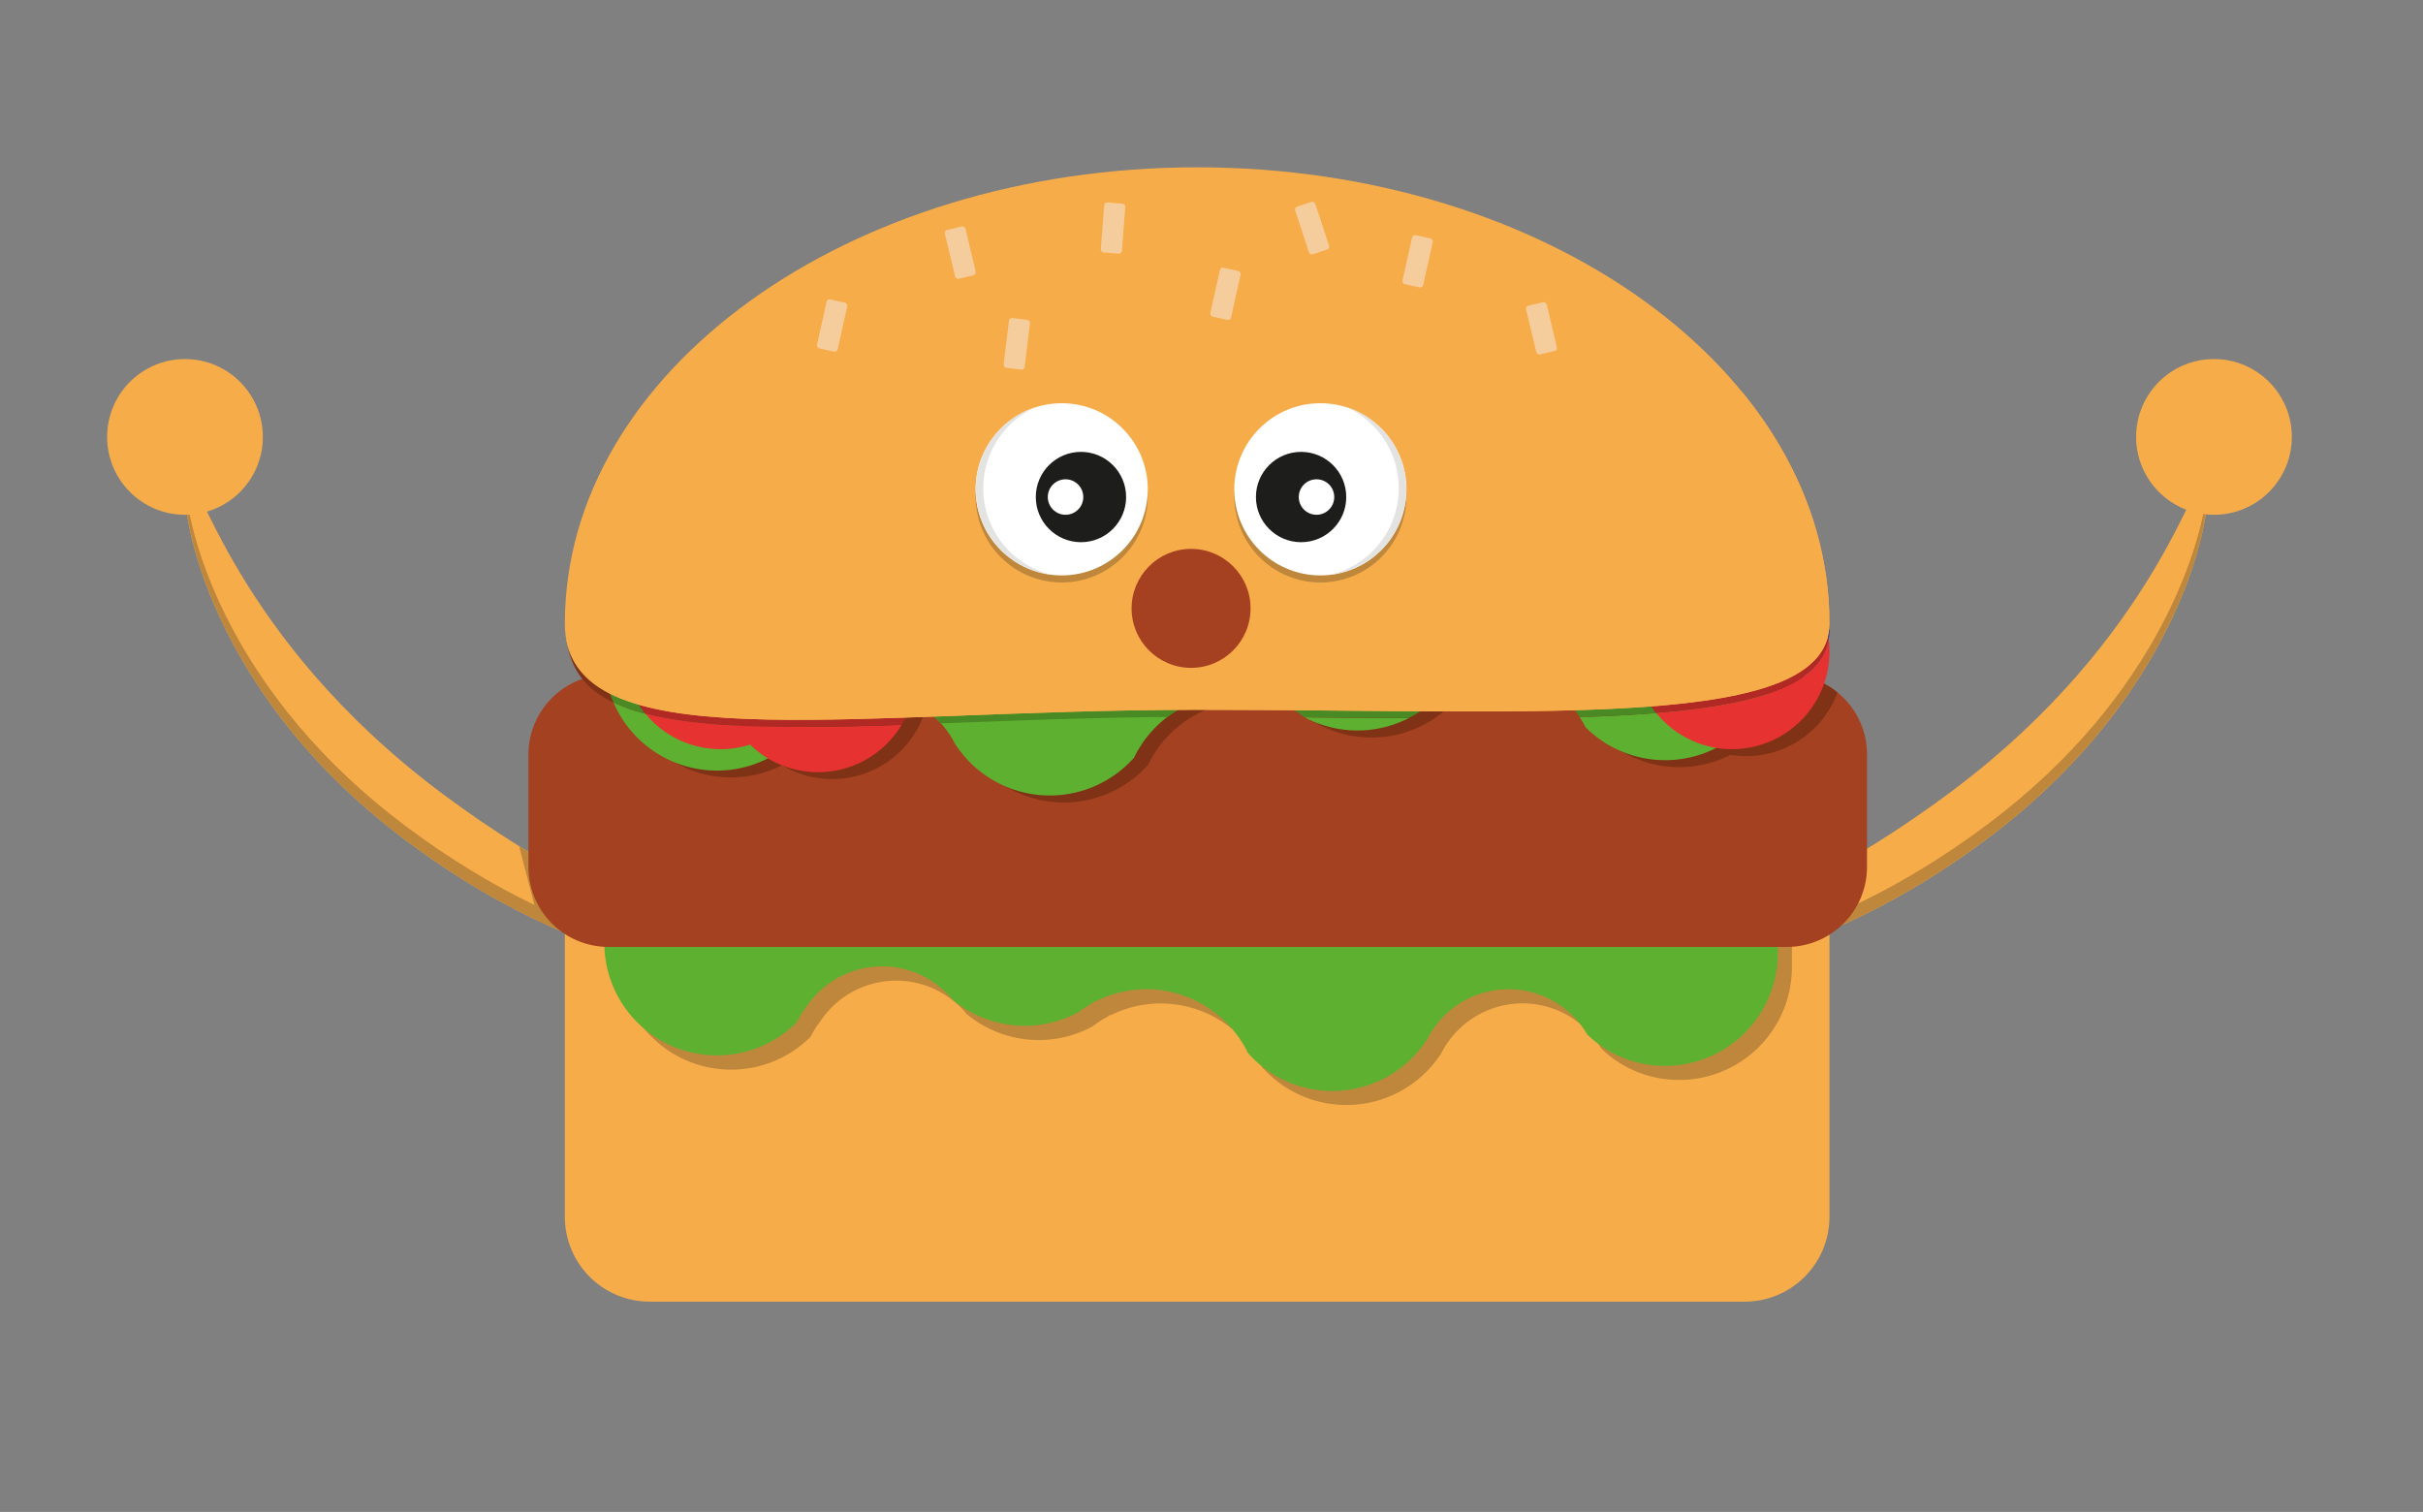 <svg id="Layer_1" data-name="Layer 1" xmlns="http://www.w3.org/2000/svg" viewBox="0 0 1210 755"><rect x="0" y="0" width="1210" height="755" fill="#808080" stroke="none"/><defs><style>.cls-1{fill:#f7ac4a;}.cls-2{fill:#be873b;}.cls-3{fill:#afc1c9;}.cls-4{fill:#5eb030;}.cls-5{fill:#a44121;}.cls-6{fill:#7f3215;}.cls-7{fill:#e63231;}.cls-8{fill:#498a25;}.cls-9{fill:#b02924;}.cls-10{fill:#312782;}.cls-11{fill:#f5cd9d;}.cls-12{fill:#fff;}.cls-13{fill:#1d1d1b;}.cls-14{fill:#e3e3e2;}.cls-15{fill:#a54121;}</style></defs><title>burger</title><g id="Hojre"><path class="cls-1" d="M992.52,418.7c103.58-77.55,114.14-173.89,109.25-180.43s-23.38,79.21-127,156.76S796.07,474.49,801,481,888.93,496.25,992.52,418.7Z"/><path class="cls-2" d="M992.51,418.68C888.94,496.26,805.84,487.57,801,481c-1-1.38,1.47-2.57,7.1-4.3,22.8,4.47,96.19,1,184.46-65.08,86.59-64.81,108.15-142.7,110-170.39C1104.5,259.31,1088.24,347,992.51,418.68Z"/></g><g id="Venstre"><path class="cls-1" d="M202.59,419.58C99,342,88.44,245.69,93.34,239.15s23.38,79.21,127,156.76,178.73,79.46,173.83,86S306.18,497.13,202.59,419.58Z"/><path class="cls-2" d="M202.59,419.56c103.58,77.58,186.68,68.89,191.57,62.35,1-1.38-1.48-2.57-7.11-4.3-22.8,4.47-96.19,1-184.46-65.08C116,347.72,94.44,269.83,92.54,242.14,90.61,260.19,106.86,347.9,202.59,419.56Z"/><path class="cls-2" d="M268.94,459.88a300.15,300.15,0,0,0,34.45,13.9h70.33c-23-6.69-63.75-19.74-114.49-51.26"/></g><circle class="cls-1" cx="92.38" cy="218.18" r="38.88"/><circle class="cls-3" cx="514.56" cy="372.98" r="38.88"/><circle class="cls-1" cx="1105.62" cy="218.18" r="38.88"/><path class="cls-1" d="M887.81,458.83v10.55h4.68a39.41,39.41,0,0,0,21.11-6.12V607.75A42.35,42.35,0,0,1,871.38,650H324.3a42.35,42.35,0,0,1-42.22-42.22v-156a42.31,42.31,0,0,1,19.7-35.67,41.7,41.7,0,0,1,22.52-6.55H871.38a42.26,42.26,0,0,1,42.22,42.22v.91a39.41,39.41,0,0,1-21.11,6.13Z"/><path id="Bund_skygge_2" data-name="Bund skygge 2" class="cls-2" d="M894.85,394V483a56.3,56.3,0,0,1-56.29,56.29,55.67,55.67,0,0,1-38.95-15.73c-.53-.91-1.09-1.83-1.69-2.7-.74-1.06-1.51-2.12-2.32-3.1a39.84,39.84,0,0,0-3.52-3.84c-.39-.38-.81-.77-1.23-1.12a45.52,45.52,0,0,0-68.18,8.2h-.11a5.25,5.25,0,0,1-.28.59,40.1,40.1,0,0,0-2.5,4.3,56.31,56.31,0,0,1-89.5,7q-1-2.05-2.11-4c-.36-.56-.67-1.12-1.09-1.69a42,42,0,0,0-3.24-4.61c-.67-.88-1.37-1.72-2.11-2.53a56.79,56.79,0,0,0-17.06-13.09,57.08,57.08,0,0,0-25-5.87,55.89,55.89,0,0,0-25,5.87H554l-1.09.85a57.25,57.25,0,0,0-7.42,4.78,56.36,56.36,0,0,1-62.66-6.15c-.6-.74-1.23-1.48-1.9-2.19a40.89,40.89,0,0,0-5-4.6,45.5,45.5,0,0,0-59.35,2.18c-.36.31-.71.66-1.06,1-.46.49-.91.95-1.34,1.44a43.52,43.52,0,0,0-4.32,5.42s-.07.07-.07.11a44,44,0,0,0-4.93,7.88A56.27,56.27,0,0,1,309.06,483a51.62,51.62,0,0,1-.24-5.17V394Z"/><path class="cls-4" d="M887.81,387v89.44a56.32,56.32,0,0,1-56.29,55.83,55.54,55.54,0,0,1-38.95-15.76c-.52-.91-1.09-1.83-1.69-2.71-.73-1-1.51-2.11-2.32-3.09a43.73,43.73,0,0,0-3.52-3.84c-.38-.35-.81-.77-1.23-1.13A45.49,45.49,0,0,0,715.63,514h-.11a3.66,3.66,0,0,1-.28.56,41.24,41.24,0,0,0-2.5,4.33,56.31,56.31,0,0,1-89.5,7,40.67,40.67,0,0,0-2.11-4c-.35-.53-.67-1.13-1.09-1.66a36.12,36.12,0,0,0-3.24-4.6c-.67-.88-1.37-1.73-2.11-2.57a56.45,56.45,0,0,0-17.06-13.06A55.1,55.1,0,0,0,582,494.82a52.5,52.5,0,0,0-9.43-.85,56,56,0,0,0-25.05,5.91H547c-.36.25-.74.53-1.09.81a62.44,62.44,0,0,0-7.43,4.79,56.39,56.39,0,0,1-62.66-6.16c-.6-.7-1.23-1.44-1.9-2.18a46.48,46.48,0,0,0-5-4.61,45.5,45.5,0,0,0-59.35,2.18c-.35.35-.7.67-1.06,1s-.91.92-1.33,1.41a42,42,0,0,0-4.33,5.42.15.15,0,0,0-.07.1,45,45,0,0,0-4.93,7.88,56.27,56.27,0,0,1-95.8-34.16c0-.14,0-.28,0-.42a49.94,49.94,0,0,1-.25-5.21V387Z"/><path id="bof" class="cls-5" d="M932.35,376.75V433a40,40,0,0,1-39.86,39.86H303.79A40,40,0,0,1,263.89,433V376.75a40,40,0,0,1,39.9-39.9h588.7c.49,0,1,0,1.44,0a39.34,39.34,0,0,1,23.68,8.93A39.88,39.88,0,0,1,932.35,376.75Z"/><g id="Top_Salat" data-name="Top Salat"><path class="cls-6" d="M894.85,243.05v83.77a48.66,48.66,0,0,1-.25,5.17c-.14,1.66-.39,3.31-.67,4.9a56.26,56.26,0,0,1-95.16,29.72,45,45,0,0,0-4.93-7.88s0-.07-.07-.1a42.87,42.87,0,0,0-4.33-5.42c-.42-.49-.88-.95-1.33-1.44-.36-.32-.71-.67-1.06-1a45.5,45.5,0,0,0-59.35-2.18,41,41,0,0,0-5,4.61c-.67.7-1.31,1.44-1.9,2.18a56.39,56.39,0,0,1-62.66,6.16,57.8,57.8,0,0,0-7.43-4.79c-.35-.28-.74-.56-1.09-.84h-.56a56,56,0,0,0-34.48-5.07A55.12,55.12,0,0,0,599,355.92,56.38,56.38,0,0,0,581.94,369c-.74.81-1.45,1.65-2.11,2.53a42,42,0,0,0-3.24,4.61c-.42.56-.74,1.12-1.09,1.69a41.42,41.42,0,0,0-2.11,4,56.31,56.31,0,0,1-89.51-7,38.93,38.93,0,0,0-2.49-4.29,4,4,0,0,1-.28-.6H481a45.52,45.52,0,0,0-68.18-8.2,16.64,16.64,0,0,0-1.23,1.13,41,41,0,0,0-3.52,3.83c-.81,1-1.59,2.05-2.32,3.1-.6.88-1.17,1.8-1.69,2.71a56.23,56.23,0,0,1-95-35.71c-.14-1.58-.21-3.24-.21-4.86V243.05Z"/><g id="Tomater"><circle class="cls-6" cx="366.89" cy="328.95" r="48.67"/><circle class="cls-6" cx="415.56" cy="340.38" r="48.67"/><path class="cls-6" d="M917.61,345.82A48.64,48.64,0,1,1,894.85,286v40.84a48.66,48.66,0,0,1-.25,5.17c-.14,1.66-.39,3.31-.67,4.9A39.34,39.34,0,0,1,917.61,345.82Z"/></g></g><g id="Top_Salat-2" data-name="Top Salat"><path class="cls-4" d="M401.24,363c-.07.1-.14.17-.21.28-.81,1-1.58,2-2.32,3.09-.6.88-1.16,1.8-1.69,2.71a56.21,56.21,0,0,1-90.63-18.26,86,86,0,0,0,15.83,5.53h0c12.45,3.23,27.47,5.06,44.75,6q11.3.57,23.85.67h0C394.28,363,397.72,363,401.24,363Z"/><path class="cls-4" d="M651.56,358.24c17.84.14,35.15.32,51.83.42a56.23,56.23,0,0,1-51.83-.42Z"/><path class="cls-4" d="M827.12,356.06c22.52-1.83,41.38-4.86,55.7-9.61a56.25,56.25,0,0,1-91.09,16.65,39.36,39.36,0,0,0-2.89-5C802.53,357.68,815.34,357,827.12,356.06Z"/><path class="cls-4" d="M887.81,239.54v69.8c-12.1,11.82-37,18.19-71.24,21.49-44.72,4.3-105.27,3.45-173.87,2.85v18.79l-.07-.07h-.57a56,56,0,0,0-34.47-5.07,56.07,56.07,0,0,0-32.69,18.16c-.74.81-1.44,1.65-2.11,2.53a42,42,0,0,0-3.24,4.61c-.42.56-.74,1.13-1.09,1.69a43.76,43.76,0,0,0-2.11,4,56.3,56.3,0,0,1-89.5-7,41.7,41.7,0,0,0-2.5-4.29,4,4,0,0,1-.28-.6H474a44.69,44.69,0,0,0-8.34-9.18V330.94h-13.5v5.66c-15.84.6-31,1.13-45.28,1.45-16.86.35-32.55.45-46.94,0-18.33-.53-34.48-1.94-48.06-4.68-3.51-.71-6.82-1.52-10-2.43,0-.81-.07-1.62-.07-2.46V239.54Z"/><g id="Tomater-2" data-name="Tomater"><path class="cls-7" d="M367,362.29q11.3.57,23.85.67a48.64,48.64,0,0,1-68.6-6.65C334.71,359.54,349.73,361.37,367,362.29Z"/><path class="cls-7" d="M408.52,325.42a47.22,47.22,0,0,1-1.68,12.63c-16.86.35-32.55.45-46.94,0-18.33-.53-34.48-1.94-48.06-4.68a46.61,46.61,0,0,1-.66-7.95,48.67,48.67,0,0,1,97.34,0Z"/><path class="cls-7" d="M456.83,330.94h-4.71v5.66c-15.84.6-31,1.13-45.28,1.45A48.78,48.78,0,0,1,390.9,363c3.38,0,6.82,0,10.34,0,15.24,0,31.63-.43,49-1a48.71,48.71,0,0,1-66.67,16.75,48.07,48.07,0,0,1-8.9-6.86,48.2,48.2,0,0,1-14.78-33.77c0-.39,0-.81,0-1.2a48.66,48.66,0,0,1,97-5.91Z"/><path class="cls-7" d="M887.81,309.34c-12.1,11.82-37,18.19-71.24,21.49a45.84,45.84,0,0,1-.32-5.41,48.7,48.7,0,0,1,71.56-43A47.38,47.38,0,0,1,896,288c0,.74,0,1.51,0,2.28A25.7,25.7,0,0,1,887.81,309.34Z"/><path class="cls-7" d="M913.6,325.42a48.68,48.68,0,0,1-48.66,48.69,47.79,47.79,0,0,1-7.88-.64,48.66,48.66,0,0,1-29.94-17.41c22.52-1.83,41.38-4.86,55.7-9.61,17.66-5.91,28.39-14.53,30.39-27.05A47.8,47.8,0,0,1,913.6,325.42Z"/></g></g><g id="salat_skygge" data-name="salat skygge"><path class="cls-6" d="M306.39,350.78c-13.05-6.08-20.5-15.39-22.86-28.2a70.24,70.24,0,0,0,18.32,8.36A54.93,54.93,0,0,0,306.39,350.78Z"/><path class="cls-8" d="M322.22,356.31a86,86,0,0,1-15.83-5.53,54.93,54.93,0,0,1-4.54-19.84c3.17.91,6.48,1.72,10,2.43A48.47,48.47,0,0,0,322.22,356.31Z"/><path class="cls-9" d="M406.84,338.05A48.78,48.78,0,0,1,390.9,363h0q-12.56-.12-23.85-.67c-17.28-.92-32.3-2.75-44.75-6h0a48.47,48.47,0,0,1-10.38-22.94c13.58,2.74,29.73,4.15,48.06,4.68C374.29,338.5,390,338.4,406.84,338.05Z"/><path class="cls-9" d="M452.12,336.6v21.85c-.57,1.2-1.2,2.36-1.87,3.48-17.38.6-33.77,1-49,1-3.52,0-7,0-10.34,0a48.78,48.78,0,0,0,15.94-24.91C421.15,337.73,436.28,337.2,452.12,336.6Z"/><path class="cls-8" d="M594.78,333.37V351.1c-.95.42-1.9.84-2.82,1.3a55.34,55.34,0,0,0-9,5.63c-40.14.32-78.31,1.93-113.14,3.2a40.67,40.67,0,0,0-4.16-3.94V336.11c35.54-1.34,74.2-2.78,114.63-2.78C585.14,333.33,590,333.33,594.78,333.37Z"/><path class="cls-8" d="M827.12,356.06c-11.78,1-24.59,1.62-38.28,2a30.55,30.55,0,0,0-2-2.88.15.15,0,0,0-.07-.11,42.8,42.8,0,0,0-4.32-5.42c-.43-.49-.88-.95-1.34-1.44l-1.06-1a45.53,45.53,0,0,0-59.35-2.18,41.78,41.78,0,0,0-5,4.61c-.67.71-1.3,1.44-1.9,2.18a54.79,54.79,0,0,1-10.41,6.79c-16.68-.1-34-.28-51.83-.42l-.42-.21a58.39,58.39,0,0,0-7.42-4.79c-.32-.24-.71-.52-1-.77V333.68c68.6.6,129.15,1.45,173.87-2.85A48.31,48.31,0,0,0,827.12,356.06Z"/><path class="cls-9" d="M913.21,319.36v0c-2,12.52-12.73,21.14-30.39,27.05-14.32,4.75-33.18,7.78-55.7,9.61a48.31,48.31,0,0,1-10.55-25.23c34.23-3.3,59.14-9.67,71.24-21.49a25.7,25.7,0,0,0,8.2-19.11c0-.77,0-1.54,0-2.28A48.54,48.54,0,0,1,913.21,319.36Z"/></g><path class="cls-10" d="M913.6,314.86a23.63,23.63,0,0,1-.39,4.5A48.54,48.54,0,0,0,896,288c-.42-31.77-9.85-62-26.59-89.4C897.49,232.57,913.6,272.36,913.6,314.86Z"/><path id="Top" class="cls-1" d="M913.6,311.35c0,53.66-141.37,43.1-315.76,43.1s-315.76,26.69-315.76-43.1c0-125.81,141.37-227.8,315.76-227.8S913.6,185.54,913.6,311.35Z"/><path id="Top_skygge" data-name="Top skygge" class="cls-1" d="M913.6,311.34c0,53.66-141.36,43.1-315.76,43.1-167.22,0-304,24.56-315-35,43.62,26.84,160.32,10.34,297.43,10.34,174.4,0,315.76,10.56,315.76-43.09,0-32.62-9.5-63.65-26.63-91.69C897.49,229.05,913.6,268.84,913.6,311.34Z"/><rect class="cls-11" x="474.27" y="113.68" width="10.55" height="25.02" rx="1.5" transform="translate(-16.2 115.05) rotate(-13.46)"/><rect class="cls-11" x="410.28" y="150.03" width="10.55" height="25.02" rx="1.5" transform="translate(45.24 -86.4) rotate(12.55)"/><rect class="cls-11" x="764.52" y="151.52" width="10.55" height="25.02" rx="1.5" transform="translate(-17.04 183.63) rotate(-13.46)"/><rect class="cls-11" x="606.71" y="134.19" width="10.55" height="25.02" rx="1.5" transform="translate(46.49 -129.46) rotate(12.55)"/><rect class="cls-11" x="502.5" y="159.18" width="10.55" height="25.02" rx="1.5" transform="translate(24.66 -60.5) rotate(6.99)"/><rect class="cls-11" x="550.56" y="101.37" width="10.55" height="25.02" rx="1.5" transform="translate(10.29 -42.02) rotate(4.37)"/><rect class="cls-11" x="702.66" y="117.95" width="10.55" height="25.02" rx="1.5" transform="translate(45.26 -150.69) rotate(12.55)"/><rect class="cls-11" x="649.97" y="101.37" width="10.55" height="25.02" rx="1.5" transform="translate(-2.72 210.83) rotate(-18.24)"/><g id="ojne"><g id="Hojre_oje" data-name="Hojre oje"><circle class="cls-2" cx="530.19" cy="247.87" r="42.99"/><circle class="cls-12" cx="530.19" cy="244.35" r="42.99"/><circle class="cls-13" cx="539.81" cy="248.2" r="22.55"/><circle class="cls-12" cx="532.11" cy="248.2" r="8.86"/><path class="cls-14" d="M525.15,287a43,43,0,0,1-8-83.65,44.4,44.4,0,0,0,8,83.65Z"/></g><g id="ventre_oje" data-name="ventre oje"><circle class="cls-2" cx="659.37" cy="247.87" r="42.99"/><circle class="cls-12" cx="659.37" cy="244.35" r="42.99"/><circle class="cls-13" cx="649.74" cy="248.2" r="22.55"/><circle class="cls-12" cx="657.44" cy="248.2" r="8.86"/><path class="cls-14" d="M664.4,287a43,43,0,0,0,8-83.65,44.4,44.4,0,0,1-8,83.65Z"/></g></g><circle class="cls-15" cx="594.8" cy="303.8" r="29.71"/></svg>
